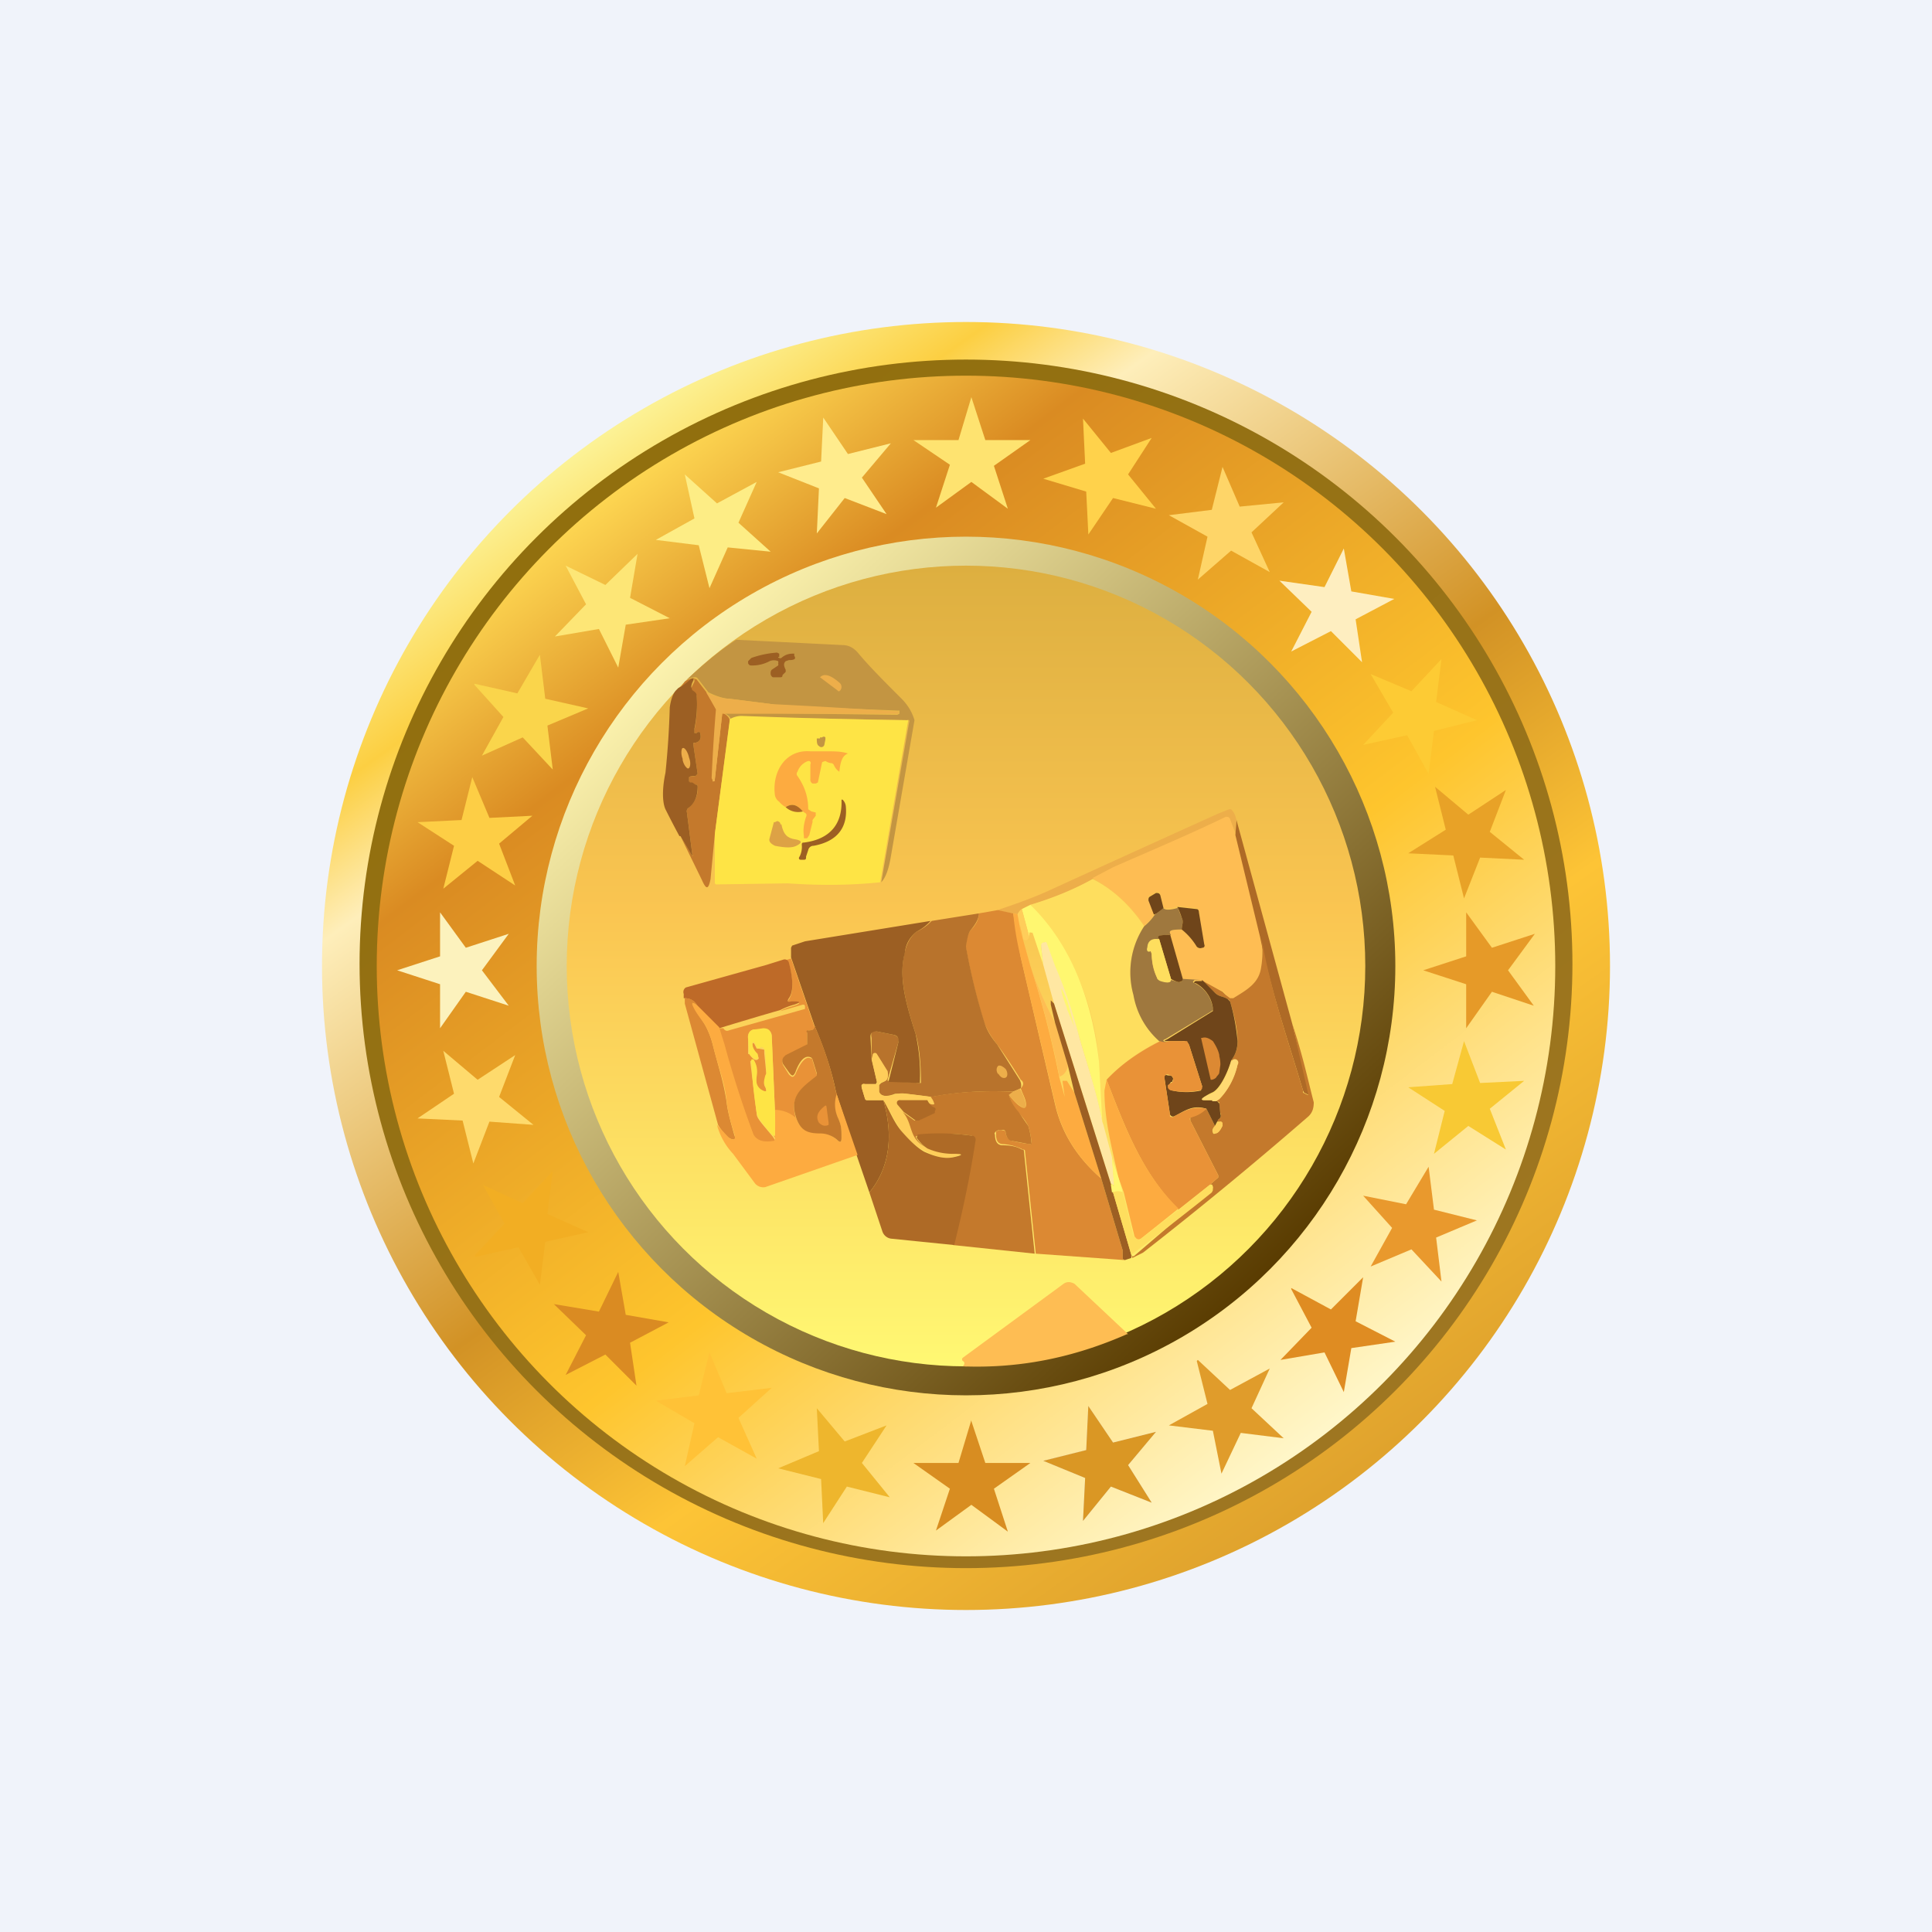 <!-- by TradingView --><svg width="18" height="18" viewBox="0 0 18 18" xmlns="http://www.w3.org/2000/svg"><path fill="#F0F3FA" d="M0 0h18v18H0z"/><circle cx="9" cy="9" r="6" fill="url(#a)"/><ellipse cx="9" cy="8.98" rx="5.65" ry="5.63" fill="url(#b)"/><ellipse cx="9" cy="9" rx="5.49" ry="5.5" fill="url(#c)"/><circle cx="9" cy="9" r="4" fill="url(#d)"/><path d="m9.05 3.7.13.4h.42l-.34.24.13.4-.34-.25-.33.24.13-.4-.34-.23h.42l.12-.4Z" fill="#FEE370"/><path d="m9.05 13.24.13.39h.42l-.34.24.13.4-.34-.25-.33.24.13-.39-.34-.24h.42l.12-.4Z" fill="#D88D21"/><path d="m3.7 9.04.4-.13V8.5l.24.33.4-.13-.25.34.25.33-.4-.13-.24.34v-.41l-.4-.13Z" fill="#FCF2BD"/><path d="m13.26 9.04.4-.13V8.5l.24.33.4-.13-.25.34.24.33-.39-.13-.24.34v-.41l-.4-.13Z" fill="#E69A28"/><path d="m3.89 10.42.34-.23-.1-.4.32.27.35-.23-.15.39.32.26-.41-.03-.15.39-.1-.4-.42-.02Z" fill="#FEDA6C"/><path d="m13.12 7.95.35-.22-.1-.4.31.26.35-.23-.15.39.32.26-.41-.02-.15.38-.1-.4-.42-.02Z" fill="#E8A227"/><path d="m4.42 11.7.28-.3-.2-.36.37.17.28-.3-.05.4.38.17-.4.09-.05.4-.2-.35-.4.09Z" fill="#F2AE23"/><path d="m12.7 6.94.28-.3-.21-.36.38.16.28-.3-.05.4.38.17-.4.1-.05.4-.2-.36-.41.09Z" fill="#FDCB34"/><path d="m5.27 12.81.19-.37-.3-.29.42.07.18-.37.07.4.4.07-.36.19.06.4-.29-.29-.37.19Z" fill="#DA8B22"/><path d="m12.03 6.07.19-.37-.3-.29.42.06.18-.36.07.4.4.07-.36.19.06.4-.29-.29-.37.19Z" fill="#FEEEC0"/><path d="m6.38 13.66.09-.4-.36-.21.4-.05.1-.4.16.38.42-.05-.31.28.17.38-.36-.2-.31.27Z" fill="#FFC237"/><path d="m11.16 5.4.09-.4-.36-.2.4-.05.1-.4.16.37.41-.04-.3.28.17.37-.36-.2-.31.27Z" fill="#FED568"/><path d="m7.67 14.2-.02-.42-.4-.1.38-.16-.02-.4.26.31.39-.15-.23.35.26.32-.4-.1-.22.34Z" fill="#EEB62D"/><path d="m10.14 4.98-.02-.4-.4-.12.39-.14-.02-.42.26.32.38-.14-.22.34.26.32-.4-.1-.23.34Z" fill="#FFD24B"/><path d="m3.89 7.66.41-.02.1-.4.16.38.4-.02-.31.26.15.39-.35-.23-.32.26.1-.4-.34-.22Z" fill="#FDCE45"/><path d="m13.12 10.13.41-.03.11-.4.15.39.41-.02-.32.26.15.38-.35-.22-.32.26.1-.4-.34-.22Z" fill="#F8C934"/><path d="m4.42 6.37.4.09.21-.36.05.41.4.09-.38.16.05.41-.28-.3-.38.17.2-.36-.27-.3Z" fill="#FAD54B"/><path d="m12.7 11.14.4.08.21-.35.05.4.4.1-.38.16.05.41-.28-.3-.38.16.2-.36-.27-.3Z" fill="#E9992D"/><path d="m5.27 5.27.37.18.3-.29-.07.41.37.19-.41.06-.07.4-.18-.36-.41.07.29-.3-.19-.36Z" fill="#FDE676"/><path d="m12.03 12 .37.2.3-.3-.07.41.37.19-.41.06-.07.41-.18-.37-.41.07.29-.3-.19-.36Z" fill="#DF8C22"/><path d="m6.38 4.42.3.27.37-.2-.17.38.3.27-.4-.04-.17.38-.1-.4-.4-.05.36-.2-.09-.41Z" fill="#FDED85"/><path d="m11.16 12.67.3.28.37-.2-.17.37.3.28-.4-.05-.18.38-.08-.4-.41-.05.36-.2-.1-.4Z" fill="#E09C2B"/><path d="m10.14 13.1.23.34.4-.1-.26.31.22.35-.38-.15-.26.32.02-.4-.39-.16.4-.1.02-.42Z" fill="#D9D9D9"/><path d="m7.67 3.89.23.34.4-.1-.27.32.23.34-.39-.15-.26.33.02-.42-.38-.15.4-.1.02-.41Z" fill="#FFEC8D"/><path d="m10.14 13.1.23.34.4-.1-.26.31.22.35-.38-.15-.26.32.02-.4-.39-.16.4-.1.02-.42Z" fill="#DA9724"/><ellipse cx="9" cy="9" rx="3.72" ry="3.73" fill="url(#e)"/><path d="m6.85 5.96 1 .05c.06 0 .11.03.15.08.1.12.24.26.4.42.06.06.1.13.12.2L8.3 7.98c-.02.12-.05.2-.09.24l.26-1.49a.02.02 0 0 0 0-.02.02.02 0 0 0-.02 0l-1.53-.03c-.04 0-.08.01-.11.03 0-.03-.03-.05-.07-.07l1.62.02.02-.01v-.02a.02.02 0 0 0 0-.01h-.02l-.77-.03c-.14 0-.27 0-.4-.03l-.39-.05c-.06 0-.14-.03-.2-.06l-.1-.13a.03.03 0 0 0-.03-.01.14.14 0 0 0-.08.03c.15-.14.3-.27.47-.38Z" fill="#C39542"/><path d="m6.58 6.45.1.16v.03a16.3 16.3 0 0 0-.04.64c.01 0 .02 0 .02-.02l.07-.62c.04.02.06.04.07.07l-.14 1.06-.04.42c-.02.1-.04.1-.08.01l-.2-.41.1.17c.01.02.02.02.01 0l-.05-.39a.04.04 0 0 1 .01-.04.23.23 0 0 0 .09-.2c0-.01 0-.02-.02-.02l-.03-.01a.03.03 0 0 1-.03-.02v-.04l.02-.01a.1.1 0 0 0 .04 0l.02-.02-.04-.27c0-.01 0-.02.02-.02.04-.01.06-.04.04-.1H6.5l-.01.01h-.02V6.8c.02-.1.03-.2.02-.31 0-.02-.01-.03-.04-.05l-.01-.03.03-.06v-.02h-.04a.42.42 0 0 1-.1.09l.05-.07a.14.14 0 0 1 .08-.03l.03.01.1.13Z" fill="#C4792C"/><path d="M6.33 7.79a9.37 9.37 0 0 1-.13-.25c-.04-.09-.02-.25 0-.34a8.05 8.05 0 0 0 .04-.61c.01-.07.03-.13.06-.16l.02-.02a.42.42 0 0 0 .11-.08l.02-.01h.01v.02a.14.14 0 0 0-.02.06l.01.03c.03.02.04.03.04.05.01.1 0 .21-.02.31v.04h.02l.01-.01h.02c.02.06 0 .09-.04.1-.02 0-.02 0-.02.02l.04.27-.02.02h-.04l-.02.01v.04l.01.01h.02l.03.02c.01 0 .02 0 .02.02 0 .09-.03.16-.09.2a.04.04 0 0 0-.01.04l.05.39c0 .02 0 .02-.01 0l-.1-.17Z" fill="#9C5F23"/><path d="m6.73 6.64-.07.62c0 .02 0 .02-.02.02v-.01l-.01-.02a16.32 16.32 0 0 1 .04-.64l-.09-.16c.07.03.15.06.21.06l.4.05a55.28 55.28 0 0 1 1.18.07v.02H6.73Z" fill="#EDAE4A"/><path d="M8.2 8.22c-.29.03-.57.03-.86.01l-.67.01-.01-.01v-.46L6.8 6.7a.22.22 0 0 1 .11-.03 64.66 64.66 0 0 0 1.55.04v.01l-.26 1.5Z" fill="#FEE445"/><path d="M11.52 7.64a.3.3 0 0 0 0 .14l-.06-.14c0-.02-.02-.02-.04-.02a239.78 239.78 0 0 1-1.24.57c-.18.1-.37.18-.58.24l-.08.04a.11.11 0 0 0-.04.05.1.1 0 0 0-.04-.01l-.15-.03c.18-.06.35-.12.52-.2a363.02 363.02 0 0 1 1.54-.7l.1-.04h.02c.03.03.04.06.05.1Z" fill="#EDAE4A"/><path d="m11.51 7.78.24.95c.01.1.01.19 0 .28-.02.15-.13.21-.26.29h-.04a.07.07 0 0 1-.03-.03.06.06 0 0 0-.02-.03l-.2-.1-.18-.02-.12-.41c-.02-.04.02-.05.11-.05.05.04.1.09.14.16.01.02.03.02.05.01h.01V8.8l-.04-.31c0-.02 0-.02-.02-.03l-.18-.02c-.07.03-.12.03-.13.01l-.03-.12c0-.02-.02-.03-.04-.02l-.05.03c-.02 0-.03.02-.02.04l.05.13c0 .03-.04.07-.09.11a1.39 1.39 0 0 0-.48-.44l.19-.1c.34-.15.7-.3 1.05-.47.02 0 .03 0 .04.02l.05.14Z" fill="#FEBD53"/><path d="m11.52 7.64.52 1.9.16.65v.01h-.01l-.04-.02-.01-.02c-.15-.5-.3-.93-.4-1.43l-.23-.95.01-.14Z" fill="#AE6A26"/><path d="M10.66 8.63a.78.78 0 0 0-.1.64c.05.18.1.3.24.43-.2.1-.36.22-.49.36l-.02.1v.32l-.02-.03-.03-.55a2.4 2.4 0 0 0-.64-1.47c.2-.06.4-.14.58-.24.2.1.36.26.48.44Z" fill="#FEDE5E"/><path d="M10.84 8.46a.16.16 0 0 1-.09.06l-.05-.13c0-.02 0-.03.02-.04l.05-.03c.02 0 .03 0 .04.02l.03.12Z" fill="#6F451A"/><path d="M9.6 8.43c.4.39.58.93.64 1.47l.03.55c-.05-.26-.15-.56-.21-.77a6.35 6.35 0 0 0-.33-.9.04.04 0 0 0-.03.04l.02.17-.1-.3a.02.02 0 0 0-.01 0 .02.02 0 0 0-.02 0v.04l-.07-.26.08-.04Z" fill="#FFF770"/><path d="m10.97 8.45.04.1c.02.04 0 .07 0 .11-.1 0-.13.01-.1.05-.1 0-.14.01-.11.04-.07 0-.1.02-.11.08v.01a.03.03 0 0 0 .03.02l.01.02c0 .1.02.17.05.23 0 .01.01.02.03.02.06.03.1.03.1 0l.07.02c.02 0 .03 0 .04-.03l.17.01h-.06c-.02.02-.02.02 0 .03.1.05.15.13.17.23v.02l-.01.01-.43.26c-.03.01-.03.02.01.03h.02a.1.1 0 0 1-.09-.01.74.74 0 0 1-.24-.43.78.78 0 0 1 .1-.64c.05-.04.08-.08.1-.11l.08-.06c.01.02.06.02.13 0Z" fill="#9F783E"/><path d="M11.01 8.66c0-.04.02-.07 0-.11a.77.77 0 0 0-.04-.1l.18.02c.01 0 .02.01.02.03l.05.3a.02.02 0 0 1-.02.03c-.02.01-.04 0-.05-.01a.6.6 0 0 0-.14-.16Z" fill="#6F451A"/><path d="m9.52 8.47.07.26-.02.03h-.02l-.02-.01a2.89 2.89 0 0 0-.03-.14l.02.13-.04-.22a.11.11 0 0 1 .04-.05Z" fill="#FFCD5A"/><path d="m9.3 8.48.14.03.07.41.32 1.37c.06.26.2.49.43.69l.2.67v.08l.02.01-.83-.06-.1-.95c0-.01 0-.02-.02-.02a.47.47 0 0 0-.18-.05c-.05 0-.07-.03-.07-.09v-.03l.03-.01h.02c.02 0 .04 0 .04.03.01.04.03.06.06.07a1.45 1.45 0 0 0 .17.03.02.02 0 0 0 .01-.02.7.7 0 0 0-.03-.15.5.5 0 0 0-.1-.13.4.4 0 0 1-.08-.16c.04.05.08.1.13.12h.02v-.01l.01-.01c0-.06-.03-.1-.05-.16.03-.03.03-.06 0-.08a4.84 4.84 0 0 0-.22-.33.78.78 0 0 1-.12-.2 5.77 5.77 0 0 1-.17-.7c0-.08.02-.13.04-.16.05-.05.08-.1.08-.16l.17-.03Z" fill="#DC8933"/><path d="m9.48 8.52.04.22-.02-.13c0-.05 0-.05 0 0l.03.14.07.25c.11.34.2.69.27 1.04l.05.18-.02-.14v-.01h.04l.07.11.25.8c-.23-.2-.37-.43-.43-.7l-.32-1.36a2.76 2.76 0 0 1-.07-.41.1.1 0 0 1 .04.01Z" fill="#FDAB40"/><path d="M9.12 8.51c0 .05-.03.1-.08.16-.02.03-.03.08-.04.15a5.77 5.77 0 0 0 .17.7c.02.07.06.14.12.21l.21.33c.01.02.02.05.01.08l-.07.03c-.25-.01-.5 0-.76.05a7.3 7.3 0 0 0-.24-.03h-.1c-.05.02-.13.04-.15-.02v-.06l.02-.02c.05-.02.07-.05.05-.1a.66.66 0 0 0-.1-.17.02.02 0 0 0-.02 0v.01l-.02.04v-.2c-.01-.05 0-.07.05-.06l.15.03c.04.01.06.03.05.07l-.1.35v.01h.01l.29.02h.01v-.01c0-.2-.02-.35-.05-.45-.09-.28-.16-.53-.1-.76.02-.09.06-.15.11-.19a.44.44 0 0 0 .14-.1l.44-.07Z" fill="#B8732C"/><path d="M8.67 8.58a.44.44 0 0 1-.13.1c-.05.04-.1.1-.11.2-.06.22.01.47.1.75a1.7 1.7 0 0 1 .04.46l-.28-.01a.01.01 0 0 1-.01-.01l.09-.36c0-.04 0-.06-.05-.07l-.15-.03c-.04 0-.06.01-.06.05l.01.2.05.22-.01.02h-.1c-.03 0-.04 0-.03.04l.03.1.01.01h.16c.1.35.05.64-.13.86l-.12-.35-.19-.58c-.04-.2-.11-.41-.2-.62l-.22-.64v-.09l.01-.02.12-.04 1.17-.19Z" fill="#9C5F23"/><path d="m10.9 8.7.12.42c0 .02-.02.03-.04.03a.26.26 0 0 1-.07-.03l-.11-.37c-.03-.03 0-.04.1-.04Z" fill="#6F451A"/><path d="M12.04 9.54c.1.3.15.54.2.73 0 .05-.01.1-.06.14a38.03 38.03 0 0 1-1.53 1.26l-.1.05-.01-.03c.01.02.02.02.04 0l.28-.24a24.85 24.85 0 0 0 .44-.38c0-.03-.01-.04-.03-.03l.08-.07v-.02l-.26-.51v-.03c.07-.02.11-.05.15-.08l.08.16c-.02.02-.03.04-.02.06 0 .01.01.02.02.01.03 0 .05-.03.07-.07v-.02l-.01-.02h-.04v-.02c.03 0 .04-.03.03-.06a.74.74 0 0 1-.01-.1l-.02-.01h-.05.04l.03-.02c.08-.08.14-.2.17-.32a.04.04 0 0 0-.01-.03.03.03 0 0 0-.04-.01h-.01a.28.28 0 0 0 .06-.18c0-.11-.03-.24-.07-.37a.04.04 0 0 0-.02-.02c-.04-.03-.08-.02-.12-.06a9.78 9.78 0 0 1-.13-.12l.2.11.03.03.04.03h.03c.13-.08.24-.14.26-.29a.86.86 0 0 0 0-.28c.09.5.24.93.39 1.43v.02l.04.02h.01l-.15-.66Z" fill="#C4792C"/><path d="m10.8 8.75.11.37c0 .04-.04.04-.1.02a.05.05 0 0 1-.03-.03.6.6 0 0 1-.05-.22l-.01-.03a.02.02 0 0 1-.03 0 .03.03 0 0 1 0-.03c0-.06.04-.09.1-.08Z" fill="#FEDE5E"/><path d="m10.27 10.45.01.03.08.3.02.26c0 .02 0 .02 0 0h-.01l-.01-.01h-.01l-.53-1.68-.1-.36-.02-.17c0-.02 0-.03.02-.04h.01a.02.02 0 0 1 .02 0l.08.22c.1.23.17.45.23.68.06.21.16.5.21.77Z" fill="#FFE7A2"/><path d="M7.6 9.56c-.01.03-.03.04-.07.04a.01.01 0 0 0-.01.01V9.74l-.2.1a.06.06 0 0 0-.03.05.06.06 0 0 0 .01.04l.05.08c.03.03.04.03.06 0 .05-.12.1-.17.14-.15.01 0 .02 0 .02.02l.04.13v.03c-.15.1-.26.19-.19.39a.3.3 0 0 0-.2-.08l-.03-.7c0-.04-.03-.06-.08-.06h-.07c-.05 0-.08.04-.07.09v.14h.01c.04.06.07.07.09.04l-.01-.03c-.03-.03-.05-.06-.05-.1 0-.01.01-.02.02 0l.02.04h.02l.05.01v.03l.02.2v.03c-.02.03-.03.06-.01.09.02.05.01.06-.04.03-.04-.02-.05-.07-.04-.13 0-.06 0-.1-.03-.15H7a.02.02 0 0 0-.01.01l.06.49c0 .04.06.1.15.21l.02.03c0 .02 0 .02-.02.02-.06.01-.14 0-.18-.06a9.64 9.64 0 0 1-.32-1h.04c.01.02.03.03.05.02a573.63 573.63 0 0 0 .71-.2v-.02c0-.01 0-.02-.02-.02l-.21.06c.05-.03.1-.04.13-.05.06-.02.06-.03 0-.03h-.03c-.03 0-.04 0-.02-.03.06-.08.02-.26 0-.33a.04.04 0 0 0-.02-.02H7.3l-.16.04.23-.07.22.64Z" fill="#E99237"/><path d="M7.27 9.41a36.59 36.59 0 0 0-.57.17l-.2-.2c-.03-.06-.07-.08-.13-.08v-.04a.05.05 0 0 1 .02-.06l.75-.21.16-.05a.04.04 0 0 1 .05.03c.02.07.06.25 0 .33-.02.03-.01.04.02.03h.03c.06 0 .06.01 0 .03a.65.65 0 0 0-.13.05Z" fill="#BE6A28"/><path d="m9.83 9.53.12.4c-.01.05-.04.09-.08.1A8.7 8.7 0 0 0 9.6 9c.06.18.14.36.23.53Z" fill="#FEBD53"/><path d="m11.2 9.13.12.12c.04.04.08.03.12.06l.02.02c.04.13.06.26.07.37 0 .07-.02.13-.06.18-.02.08-.1.27-.18.3a.44.44 0 0 0-.07.04c-.03.02-.03.03 0 .03h.07l.05.01.02.02.01.1c.01.02 0 .04-.02.05l-.01.02-.02.04-.08-.16c-.13-.04-.2.02-.3.07a.03.03 0 0 1-.04-.02l-.05-.33a.03.03 0 0 1 0-.03.03.03 0 0 1 .03 0c.03 0 .04 0 .05.03l-.01.03h-.01l-.02.03a.04.04 0 0 0 .03.05.63.63 0 0 0 .27 0v-.02a.03.03 0 0 0 .01-.02l-.12-.38a.06.06 0 0 0-.07-.04H10.88c-.04 0-.04 0 0-.02l.42-.26v-.03a.31.31 0 0 0-.16-.23c-.02 0-.02-.01 0-.02h.06Z" fill="#6F451A"/><path d="m6.5 9.37-.03-.02h-.02c.04.09.1.16.13.22a.8.8 0 0 1 .06.16c.05.2.1.34.13.54.01.09.04.19.07.3.02.05 0 .06-.05.03a.46.46 0 0 1-.1-.12l-.31-1.13V9.3c.05 0 .09.02.12.07Z" fill="#DC8933"/><path d="m9.82 9.35.53 1.68.02.08.17.58v.03l-.06.02-.02-.01v-.08l-.2-.67-.25-.8-.06-.25-.12-.4-.04-.17v-.04l.03.03Z" fill="#9C5F23"/><path d="m6.5 9.37.2.2.05.16a9.65 9.65 0 0 0 .27.84c.04.07.12.07.18.06.01 0 .02 0 .02-.02 0 0 0-.02-.02-.03h.02v-.24a.3.3 0 0 1 .2.08c.04.11.1.13.22.13.06 0 .11.03.16.07.03.03.04.02.04-.02 0-.07 0-.11-.03-.18a.3.3 0 0 1-.02-.24l.2.58-.86.3a.1.1 0 0 1-.1-.04l-.2-.27a.63.63 0 0 1-.15-.27l.11.12c.05.03.07.02.05-.04-.03-.1-.06-.2-.07-.3-.02-.19-.08-.32-.13-.53a.8.8 0 0 0-.06-.16c-.03-.06-.1-.13-.13-.21 0-.02 0-.02.02-.01l.03.02Z" fill="#FDAB40"/><path d="M7.8 10.18a.3.3 0 0 0 .01.24c.03.07.03.1.03.18 0 .04-.01.05-.04.02a.24.24 0 0 0-.16-.06c-.12 0-.18-.03-.22-.14-.07-.2.04-.28.18-.39l.01-.01V10l-.04-.13a.03.03 0 0 0-.02-.02c-.05-.02-.1.03-.14.14-.02.04-.03.04-.06 0l-.05-.07a.06.06 0 0 1 0-.07l.02-.02.2-.1v-.11a.01.01 0 0 1 .01-.02c.04 0 .06-.01.06-.04.09.2.16.42.2.62Z" fill="#C4792C"/><path d="M7.22 10.34a3.55 3.55 0 0 1 0 .24H7.2c-.09-.1-.14-.17-.15-.21a4.24 4.24 0 0 1-.05-.5h.02a.2.2 0 0 1 .03.15c-.01.06 0 .1.04.13.05.03.06.02.04-.03-.02-.03-.01-.06 0-.1l.01-.02-.01-.2-.01-.03c-.02-.02-.03-.02-.05 0l-.02-.01a.13.13 0 0 0-.02-.04c0-.02-.02-.01-.02 0 0 .04.02.07.05.1v.03c0 .03-.04.02-.08-.03l-.01-.15c0-.05.02-.08.07-.08l.07-.01c.05 0 .07.02.08.07l.03.7Z" fill="#FEE445"/><path d="M10.9 9.7h.16l.02.04.12.38v.02a.03.03 0 0 1-.03.02.63.63 0 0 1-.25 0 .04.04 0 0 1-.04-.03v-.02l.03-.02c.02-.01.02-.02.02-.04s-.02-.03-.05-.04h-.01a.03.03 0 0 0-.02.02v.02l.05.33v.02a.03.03 0 0 0 .04 0c.1-.05.17-.1.3-.07a.29.29 0 0 1-.14.08c-.01 0-.02.01-.01.03l.26.51v.02l-.08.07-.29.23c-.34-.34-.5-.77-.67-1.21.13-.14.3-.26.5-.36a.1.1 0 0 0 .08 0Z" fill="#E99237"/><path d="M8.68 10.22c.02.02.03.03.03.05l-.01.02c-.02 0-.04 0-.06-.04h-.25a.03.03 0 0 0-.03.04l.06.07c.1.11.05.25.22.34.08.03.17.05.24.05.1 0 .1 0 0 .03-.07.02-.16 0-.27-.06a.65.65 0 0 1-.21-.18c-.06-.08-.1-.19-.17-.29h-.15a.02.02 0 0 1-.02-.01l-.03-.1c0-.03 0-.05.03-.04h.1c.01 0 .02 0 .01-.02l-.05-.21.01-.04a.02.02 0 0 1 .02-.02.02.02 0 0 1 .02.01l.1.16c.01.06 0 .1-.06.1a.03.03 0 0 0-.02.03v.06c.02.06.1.04.14.03a.21.21 0 0 1 .11-.01l.24.03Z" fill="#FFCD5A"/><path d="M11.3 10.25h-.07c-.04 0-.04-.01-.01-.03a.43.43 0 0 1 .07-.03c.09-.04.16-.23.18-.3l.01-.01a.03.03 0 0 1 .05.04.65.65 0 0 1-.17.32l-.03.02h-.04Z" fill="#FFD972"/><path d="M10.31 10.06c.17.44.33.87.67 1.2l-.35.28a.04.04 0 0 1-.06-.02l-.1-.41-.05-.14c-.06-.27-.13-.53-.13-.81l.02-.1Z" fill="#FDAB40"/><path d="M9.5 10.14c.03.05.05.1.06.16v.01a.02.02 0 0 1-.02.01h-.01a.38.38 0 0 1-.13-.12l.04-.03.07-.03Z" fill="#EDAE4A"/><path d="m9.44 10.17-.04.03a.4.4 0 0 0 .09.16l.09.13a.7.7 0 0 1 .03.16.02.02 0 0 1 0 .01h-.02l-.16-.03c-.03 0-.05-.03-.06-.07 0-.03-.02-.04-.04-.03H9.3l-.02.01c-.01.01-.02.02-.01.03 0 .06.02.1.07.1.07 0 .13.01.18.04.01 0 .02 0 .02.02l.1.95-.76-.08c.08-.32.15-.65.2-.98 0-.02 0-.03-.03-.04a1.85 1.85 0 0 0-.5 0l-.02.01c.02.04.05.07.1.1-.17-.08-.12-.22-.22-.33l.11.08h.03l.15-.07v-.02a.02.02 0 0 0 0-.03c-.03 0-.05-.03-.07-.07.02.03.04.04.06.04.01 0 .02 0 .01-.02a.13.13 0 0 0-.03-.05c.25-.05.5-.06.76-.05Z" fill="#C4792C"/><path d="M8.64 10.25c.02.04.04.06.07.07a.02.02 0 0 1 0 .03c.01 0 0 0 0 0v.02l-.15.07h-.03l-.11-.08-.06-.07a.03.03 0 0 1 0-.03.03.03 0 0 1 .03-.01h.25Z" fill="#AE6A26"/><path d="M8.64 10.7a.38.38 0 0 1-.1-.1l.01-.03c.18-.02.35-.01.5.01.03 0 .04.02.04.04-.05.33-.12.66-.2.98l-.59-.06a.1.1 0 0 1-.08-.07l-.12-.36c.18-.22.23-.51.13-.86.06.1.1.21.17.29.07.08.14.15.21.19.11.05.2.07.28.05.09-.02.08-.03 0-.03a.59.59 0 0 1-.25-.05Z" fill="#AE6A26"/><path d="m11.32 10.49.02-.03.03-.01a.04.04 0 0 1 .02.01v.02c-.02.05-.04.08-.07.08l-.02-.01c0-.02 0-.04.02-.06Z" fill="#FFCD5A"/><path d="m10.42 10.97.04.14a.12.12 0 0 0-.1 0l-.01-.07.01-.01.01.02h.01l-.02-.26.06.18Z" fill="#FFF770"/><path d="m10.46 11.11.1.4.02.02a.04.04 0 0 0 .04.02l.01-.01.35-.27.29-.23c.02-.01.03 0 .03.03v.02l-.01.02a24.85 24.85 0 0 1-.75.58l-.17-.58a.12.12 0 0 1 .1 0Z" fill="#FEDE5E"/><path d="M10.5 12.43c-.5.22-1 .32-1.53.3.02-.02.02-.04 0-.05a.02.02 0 0 1 0-.03l.94-.69c.03-.02.06-.02.1 0l.5.47Z" fill="#FEBD53"/><path d="M7.25 6.12a.01.01 0 0 0 .01.01.02.02 0 0 0 .02 0 .15.15 0 0 1 .1-.04h.02v.02c.02.03 0 .04-.05.04l-.03.01c-.02.02-.02.04 0 .08v.02l-.03.03c0 .01 0 .02-.02.02H7.2a.04.04 0 0 1-.02-.04.04.04 0 0 1 .01-.03l.06-.04a.03.03 0 0 0 0-.02.03.03 0 0 0 0-.02.1.1 0 0 0-.08 0A.34.34 0 0 1 7 6.2c-.01 0-.02 0-.03-.02v-.02L7 6.13a.9.9 0 0 1 .24-.05l.02.01v.03Z" fill="#9C5F23"/><path d="m7.8 6.43-.16-.12c.04-.04.1-.02.18.05a.05.05 0 0 1 0 .08h-.01ZM6.36 7.08c.01.05.04.08.05.08.02 0 .03-.05.01-.1-.01-.05-.04-.1-.06-.09-.01 0-.02.05 0 .1Z" fill="#EDAE4A"/><path d="M7.64 6.87h.02a.02.02 0 0 1 .03 0v.02l-.01.05a.03.03 0 0 1-.02.02.03.03 0 0 1-.03-.01c-.02-.01-.02-.04-.02-.07h.03Z" fill="#C39542"/><path d="M7.9 7.02c-.05.02-.07.07-.08.17a.14.14 0 0 1-.05-.06.03.03 0 0 0-.03-.02.14.14 0 0 1-.05-.02l-.03.01-.04.19-.02.01h-.03a.04.04 0 0 1-.02-.04v-.14a.02.02 0 0 0-.01-.03h-.01a.16.16 0 0 0-.1.1.03.03 0 0 0 0 .04c.07.1.1.2.1.31l.03.02.04.01v.03l-.03.04v.02l-.03.12-.02.03h-.03v-.02c-.01-.06 0-.12.02-.18a.03.03 0 0 0 0-.03l-.03-.02c-.05-.06-.1-.08-.16-.04a.22.22 0 0 1-.06-.05.1.1 0 0 1-.04-.06c-.03-.22.1-.43.33-.41h.16c.07 0 .13 0 .19.02Z" fill="#FDAB40"/><path d="m7.53 7.92-.02.06c0 .02 0 .03-.02.03h-.03c-.02 0-.02-.02-.01-.03a.2.2 0 0 0 .02-.11c0-.02.01-.02.02-.02.24-.03.36-.17.35-.4h.01a.1.1 0 0 1 .03.06c.02.2-.08.33-.3.37a.05.05 0 0 0-.05.04Z" fill="#9C5F23"/><path d="M7.48 7.56a.17.17 0 0 1-.16-.04c.06-.04.11-.02.16.04Z" fill="#AE6A26"/><path d="M7.28 7.68c.02.1.06.13.13.14.06.01.07.03.01.06-.04.02-.1.02-.2 0-.04-.02-.06-.04-.05-.07l.04-.15h.01l.02-.01s.02 0 .03.02v.01Z" fill="#DDA245"/><path d="M9.3 10c.02.04.05.05.07.04.02-.01.02-.05 0-.08-.02-.02-.05-.04-.07-.03-.02.02-.02.05 0 .08Z" fill="#EDAE4A"/><path d="m9.94 9.4.07.17-.05-.19a.79.79 0 0 0-.07-.17c-.01 0 .01.08.05.18Z" fill="#FFF770"/><path d="M11.2 9.67c.03-.01.06 0 .1.03.02.03.05.08.06.13v.01a.3.3 0 0 1 .01.08l-.01.07c0 .02-.02.03-.03.05a.08.08 0 0 1-.04.02h-.01l-.09-.39Z" fill="#DC8933"/><path d="M7.63 10.46c-.03-.05-.02-.1.06-.16a.01.01 0 0 1 .01.01l.02.15v.02c-.04.02-.07 0-.09-.02Z" fill="#E99237"/><defs><linearGradient id="a" x1="5.34" y1="3.95" x2="12.45" y2="13.97" gradientUnits="userSpaceOnUse"><stop stop-color="#FCF9A6"/><stop offset=".12" stop-color="#FCCF42"/><stop offset=".21" stop-color="#FEEEBA"/><stop offset=".52" stop-color="#D29225"/><stop offset=".72" stop-color="#FDC436"/><stop offset="1" stop-color="#DFA22D"/></linearGradient><linearGradient id="b" x1="5.95" y1="4.28" x2="12.83" y2="13.08" gradientUnits="userSpaceOnUse"><stop stop-color="#916F0E"/><stop offset="1" stop-color="#9E7621"/></linearGradient><linearGradient id="c" x1="5.66" y1="4.49" x2="12.36" y2="13.3" gradientUnits="userSpaceOnUse"><stop stop-color="#FFDA54"/><stop offset=".18" stop-color="#DA8B22"/><stop offset=".61" stop-color="#FEC52D"/><stop offset="1" stop-color="#FFF6C8"/></linearGradient><linearGradient id="d" x1="6.27" y1="5.96" x2="11.85" y2="11.86" gradientUnits="userSpaceOnUse"><stop stop-color="#FDF4AF"/><stop offset="1" stop-color="#593B00"/></linearGradient><linearGradient id="e" x1="9" y1="5.27" x2="9" y2="12.73" gradientUnits="userSpaceOnUse"><stop stop-color="#DDAF40"/><stop offset=".43" stop-color="#FAC551"/><stop offset="1" stop-color="#FFF873"/></linearGradient></defs></svg>